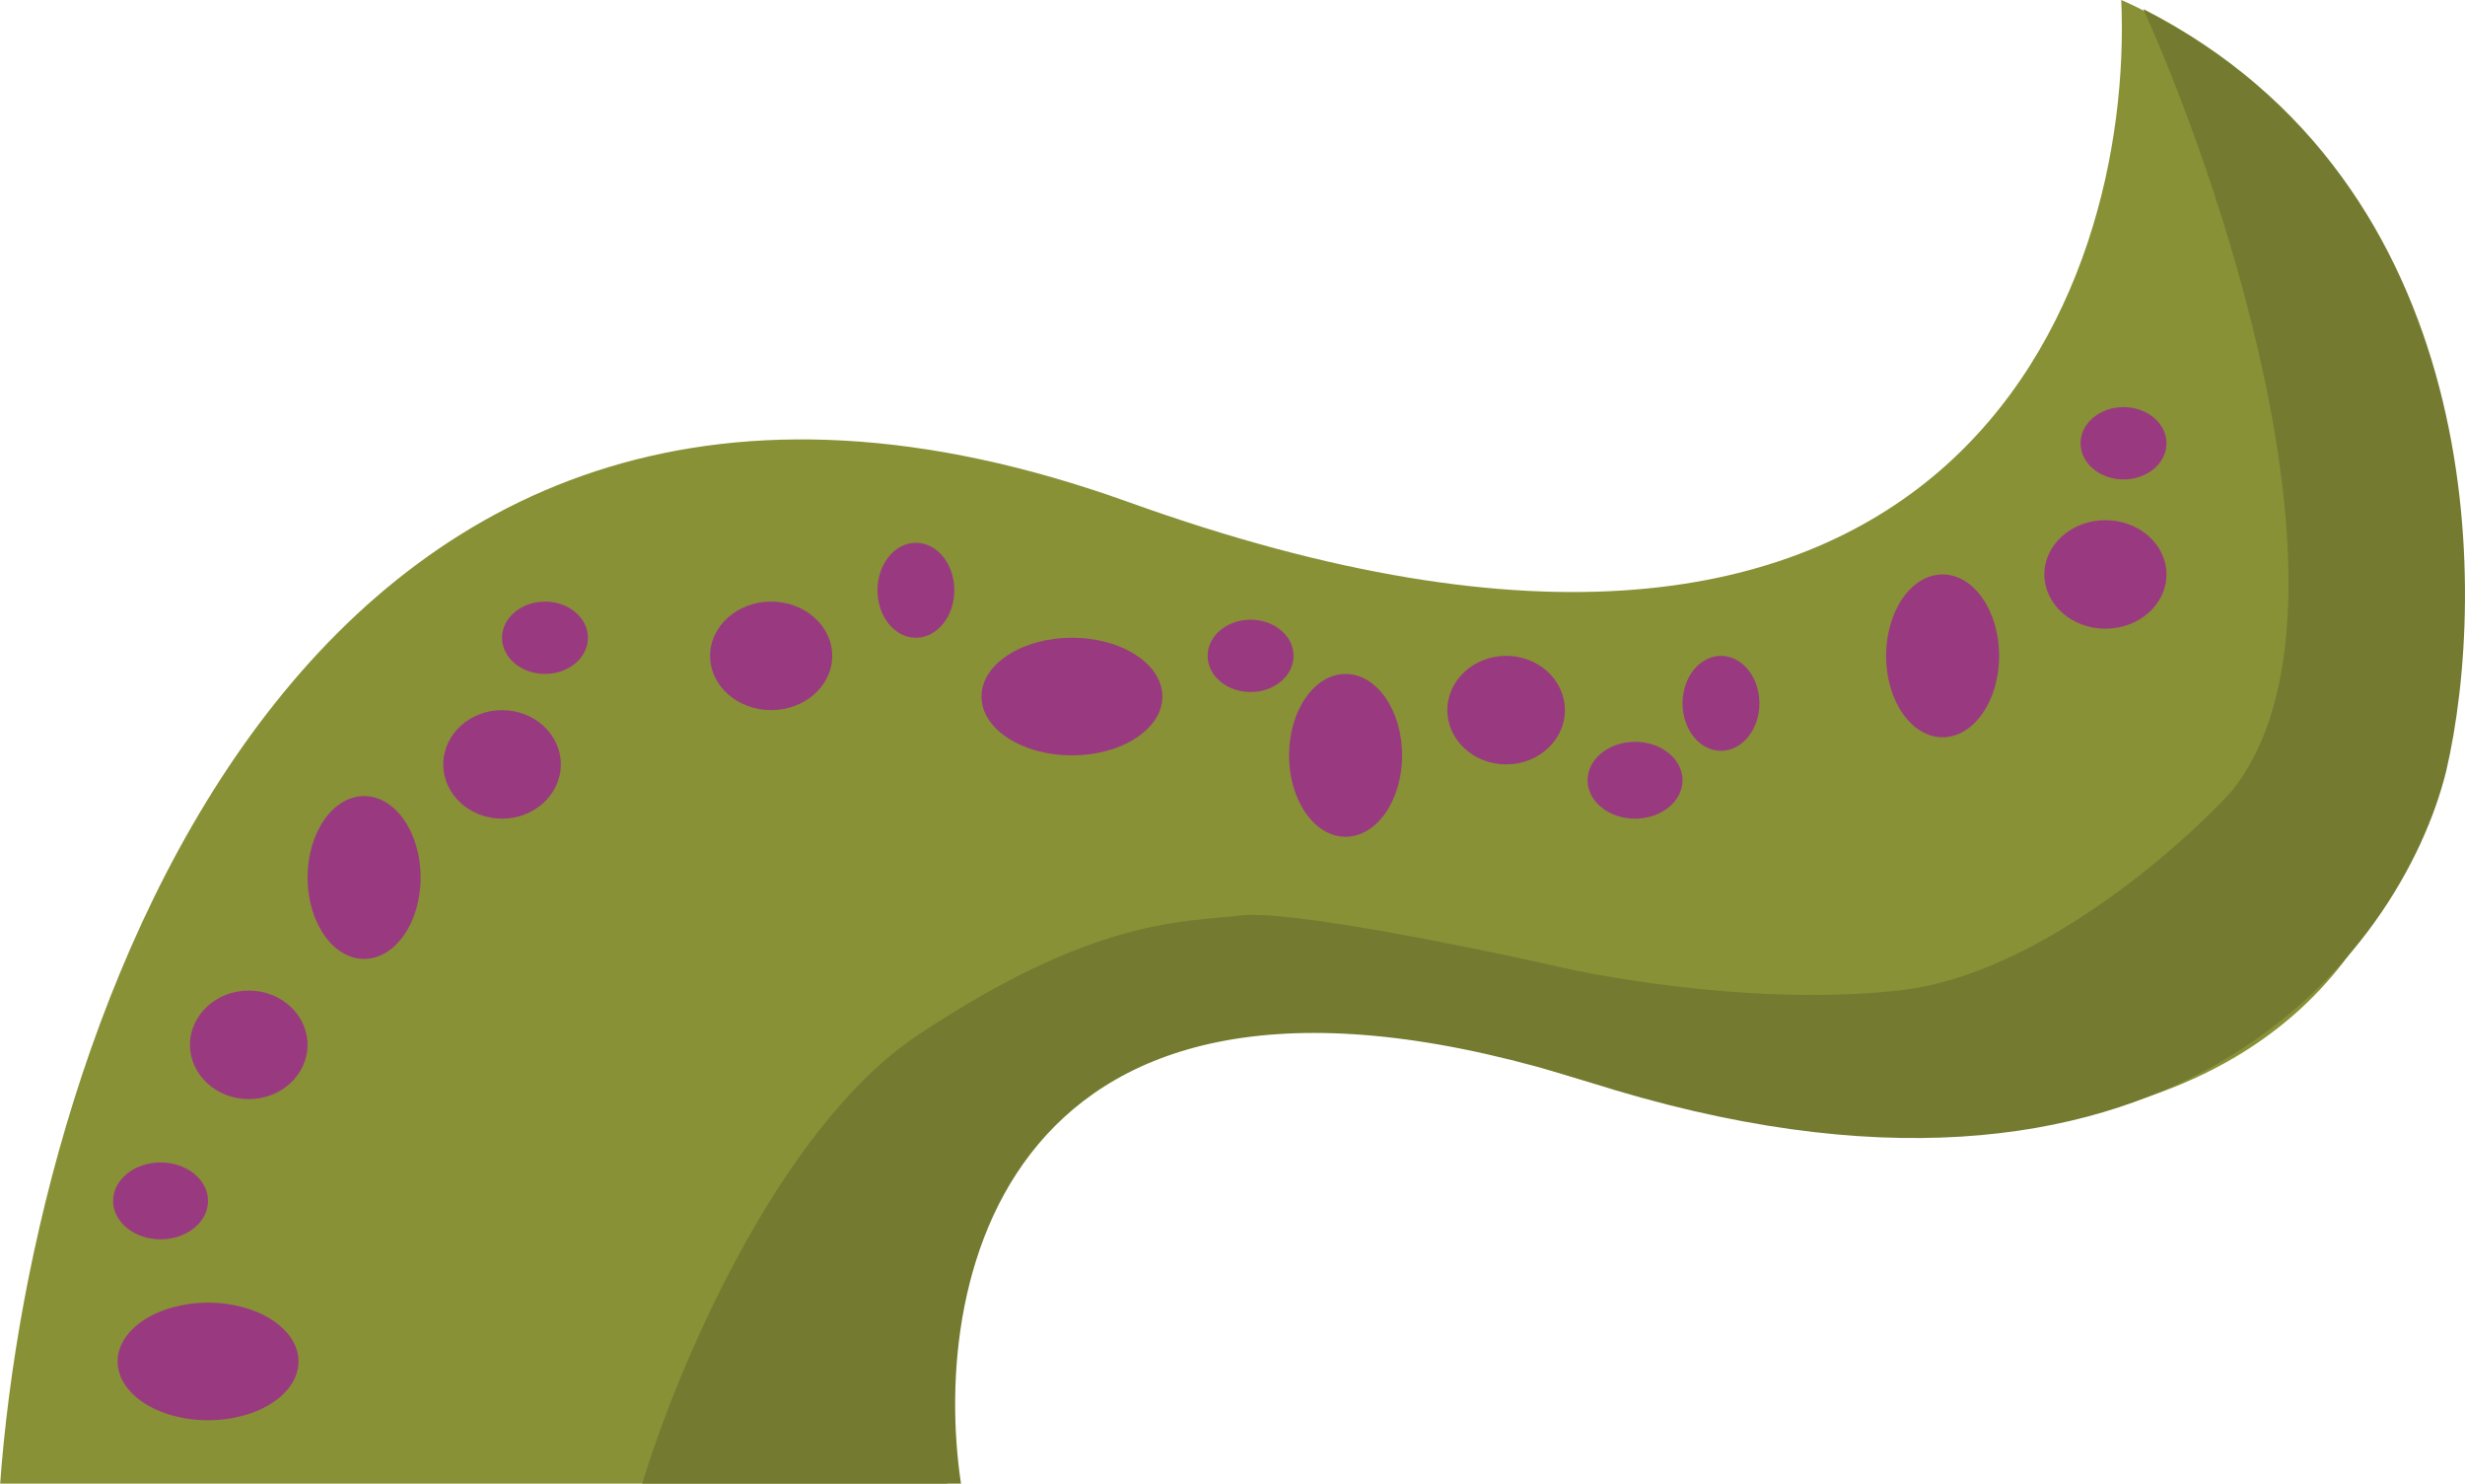 <svg width="545" height="328" viewBox="0 0 545 328" fill="none" xmlns="http://www.w3.org/2000/svg">
<path d="M249.5 111C67.1 45.4 7.167 228.667 0 328.5H209.5C196.7 219.7 287.833 220.167 335 234C395 255.333 519.3 272 536.5 168C553.7 64 498.667 12.667 469 0C471.833 64.333 431.9 176.6 249.5 111Z" fill="#899137"/>
<ellipse cx="55" cy="231" rx="13" ry="12" fill="#993A80"/>
<ellipse cx="333" cy="157" rx="13" ry="12" fill="#993A80"/>
<ellipse cx="35.5" cy="265.5" rx="10.5" ry="8.5" fill="#993A80"/>
<ellipse cx="361.5" cy="172.5" rx="10.5" ry="8.5" fill="#993A80"/>
<ellipse cx="46" cy="301" rx="20" ry="13" fill="#993A80"/>
<ellipse cx="237" cy="154" rx="20" ry="13" fill="#993A80"/>
<ellipse cx="80.5" cy="194" rx="12.5" ry="18" fill="#993A80"/>
<ellipse cx="297.5" cy="167" rx="12.5" ry="18" fill="#993A80"/>
<ellipse cx="429.5" cy="145" rx="12.5" ry="18" fill="#993A80"/>
<ellipse cx="111" cy="169" rx="13" ry="12" fill="#993A80"/>
<ellipse cx="120.5" cy="141" rx="9.5" ry="8" fill="#993A80"/>
<ellipse cx="276.5" cy="145" rx="9.5" ry="8" fill="#993A80"/>
<ellipse cx="469.5" cy="98" rx="9.5" ry="8" fill="#993A80"/>
<ellipse cx="170.5" cy="145" rx="13.5" ry="12" fill="#993A80"/>
<ellipse cx="465.5" cy="127" rx="13.5" ry="12" fill="#993A80"/>
<ellipse cx="202.5" cy="130.5" rx="8.5" ry="10.5" fill="#993A80"/>
<ellipse cx="380.5" cy="155.5" rx="8.5" ry="10.5" fill="#993A80"/>
<path d="M212.472 328H142C149.33 303.575 171.788 249.541 202.976 228.804C241.96 202.884 261.452 203.881 274.447 202.385C284.843 201.189 324.427 209.198 342.92 213.352C356.748 216.675 391.701 222.424 420.889 218.835C450.077 215.246 481.365 188.096 493.36 174.969C523.348 137.883 492.86 44.204 473.868 2C549.838 40.681 550.171 130.439 540.841 170.483C531.012 210.361 479.366 279.947 351.417 239.272C223.468 198.597 205.475 281.476 212.472 328Z" fill="#747B30"/>
</svg>
